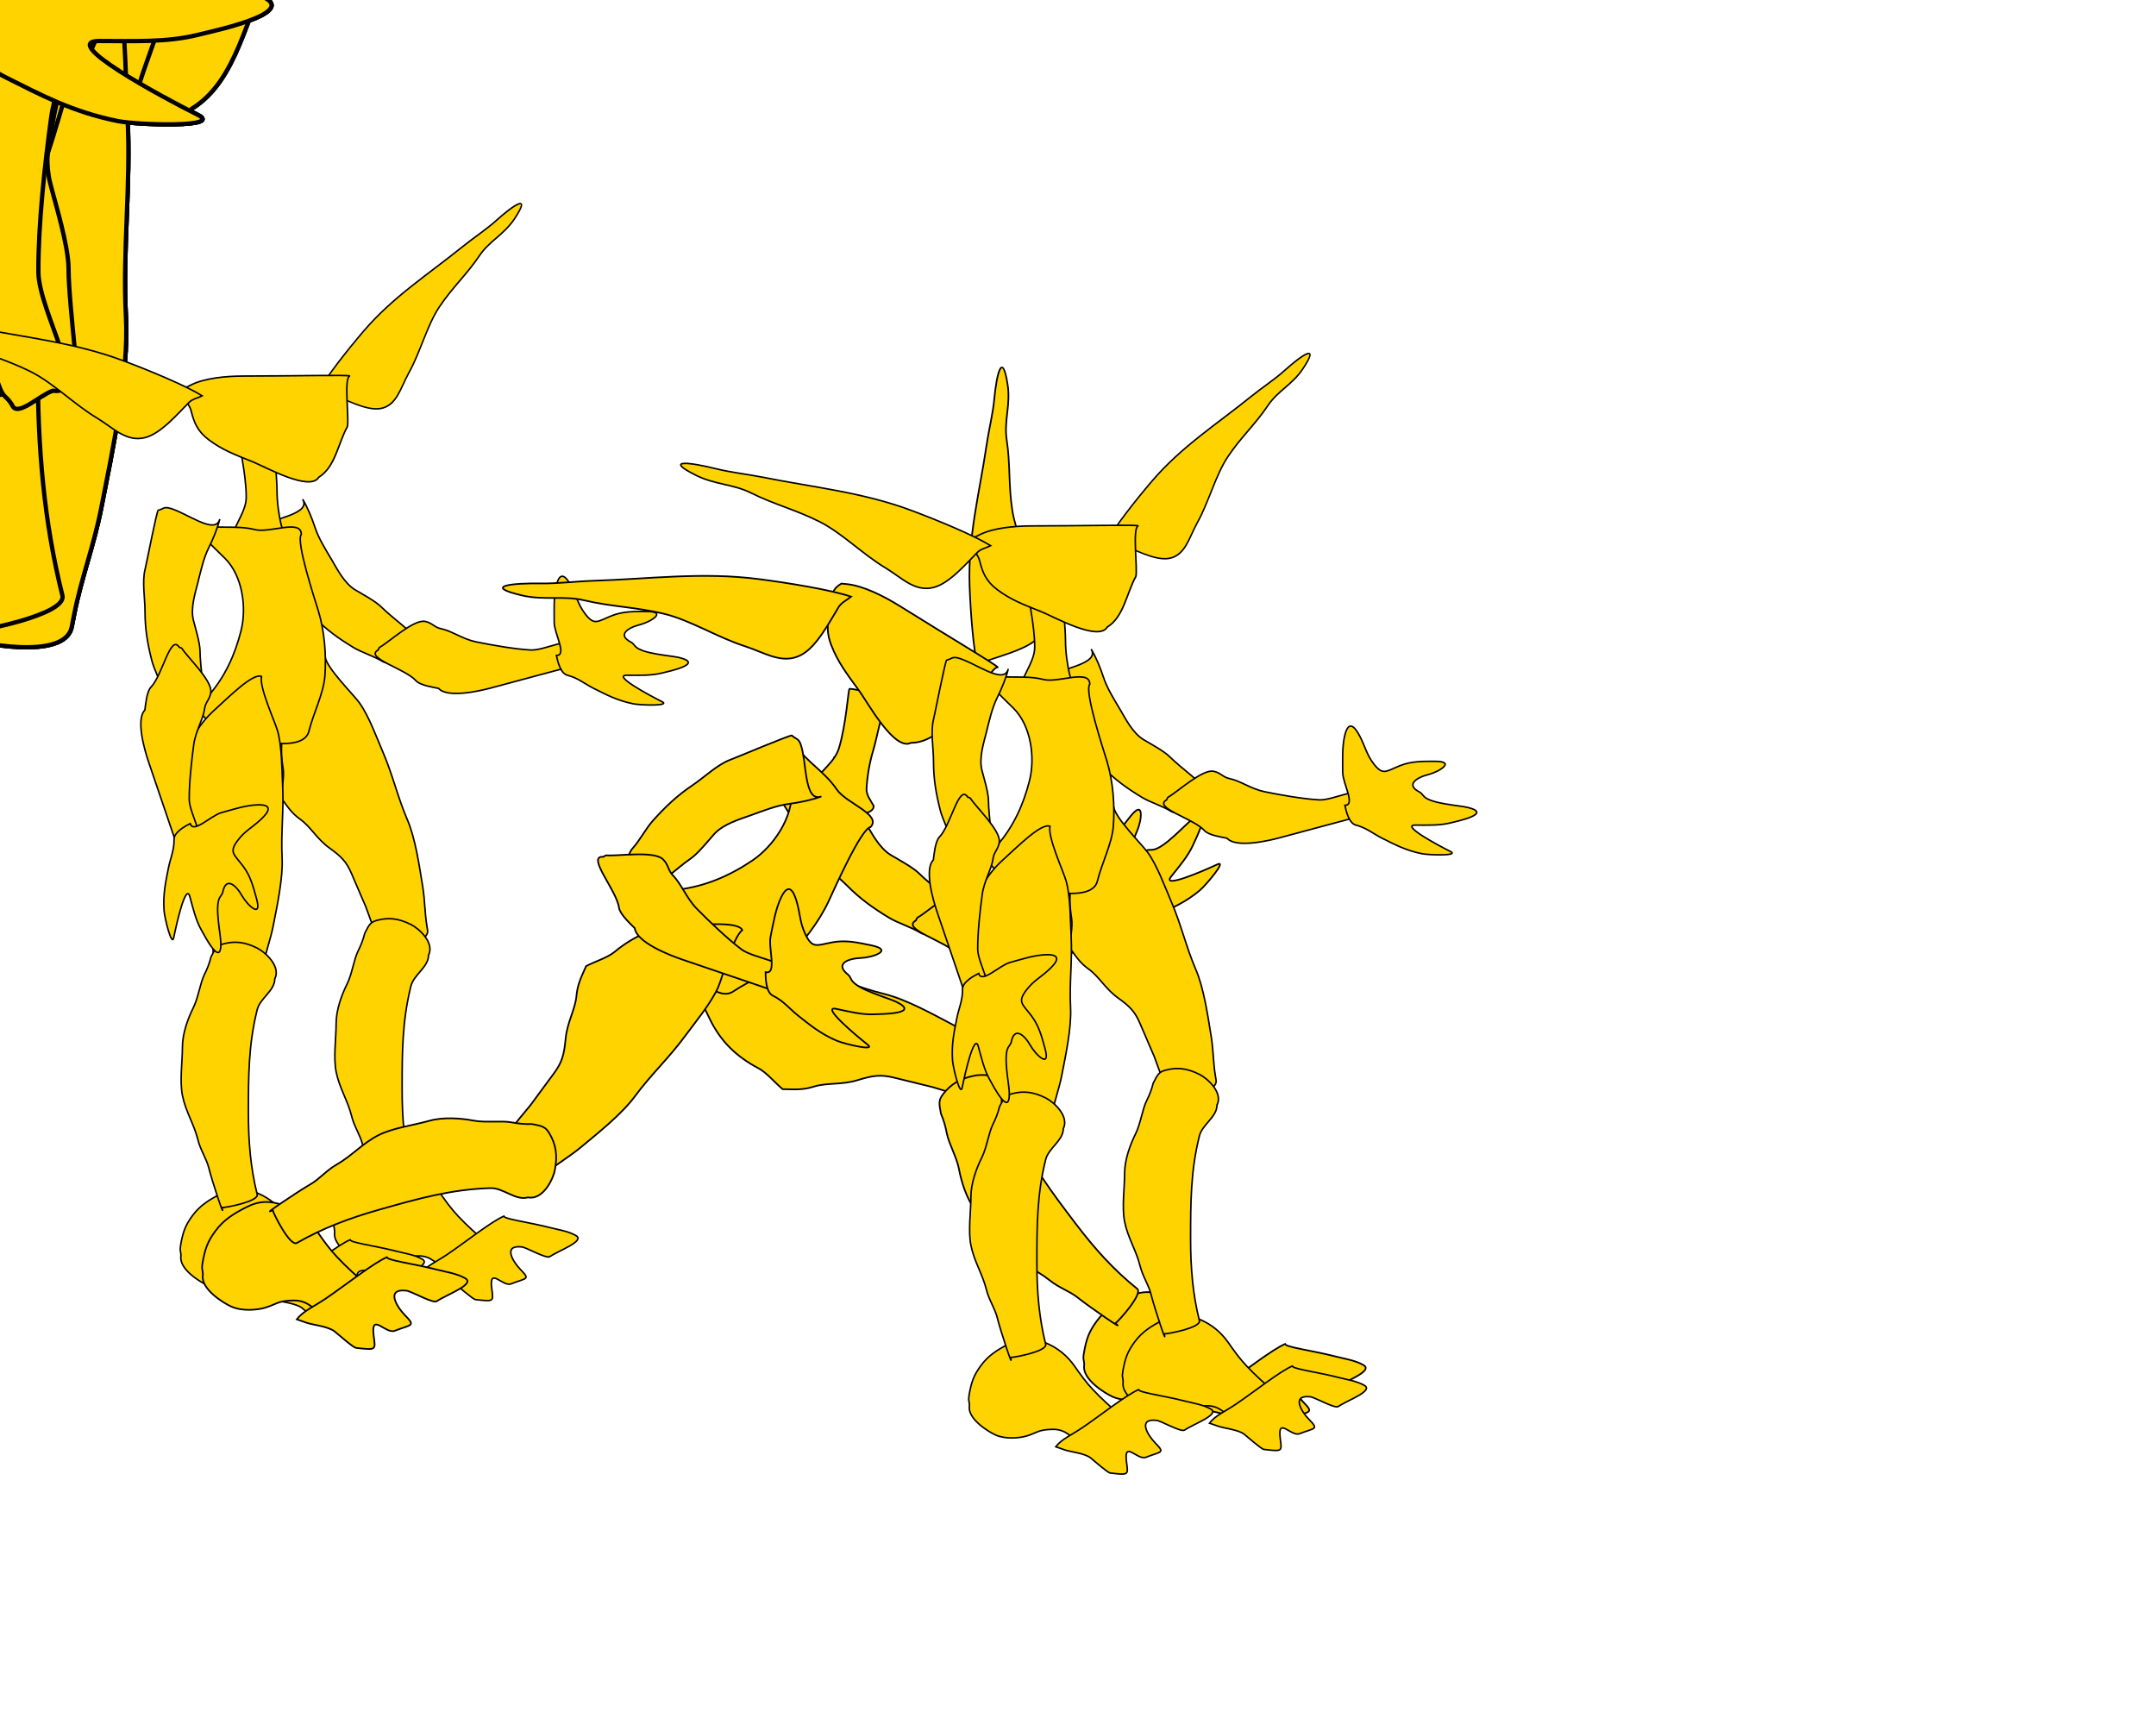 <?xml version="1.0" encoding="UTF-8" standalone="no"?>
<!-- Created with Inkscape (http://www.inkscape.org/) -->
<svg
   xmlns:dc="http://purl.org/dc/elements/1.1/"
   xmlns:cc="http://web.resource.org/cc/"
   xmlns:rdf="http://www.w3.org/1999/02/22-rdf-syntax-ns#"
   xmlns:svg="http://www.w3.org/2000/svg"
   xmlns="http://www.w3.org/2000/svg"
   xmlns:xlink="http://www.w3.org/1999/xlink"
   xmlns:sodipodi="http://inkscape.sourceforge.net/DTD/sodipodi-0.dtd"
   xmlns:inkscape="http://www.inkscape.org/namespaces/inkscape"
   width="500px"
   height="400px"
   id="svg2"
   sodipodi:version="0.32"
   inkscape:version="0.43"
   sodipodi:docbase="/home/gerrit/workspace/cutout_generator/res"
   sodipodi:docname="elfy.svg">
  <defs
     id="defs4" />
  <sodipodi:namedview
     id="base"
     pagecolor="#ffffff"
     bordercolor="#666666"
     borderopacity="1.0"
     inkscape:pageopacity="0.0"
     inkscape:pageshadow="2"
     inkscape:zoom="1.933937"
     inkscape:cx="239.98828"
     inkscape:cy="172.78417"
     inkscape:document-units="px"
     inkscape:current-layer="elfyWalkPoses"
     inkscape:window-width="959"
     inkscape:window-height="738"
     inkscape:window-x="29"
     inkscape:window-y="0" />
  <g
     inkscape:label="Ebene 1"
     inkscape:groupmode="layer"
     id="layer1">
    <path
       style="fill:#ffd300;fill-opacity:1;fill-rule:evenodd;stroke:#000000;stroke-width:1px;stroke-linecap:butt;stroke-linejoin:miter;stroke-opacity:1"
       d="M -12.516,57.822 C -10.167,53.013 -4.195,43.618 0.155,37.704 C 4.172,32.242 7.917,28.355 12.879,23.299 C 19.012,17.052 22.441,10.189 24.122,3.194 C 26.616,-7.194 24.864,-14.18 19.61,-21.051 C 14.228,-28.09 9.54,-33.08 2.322,-36.605 C -4.889,-40.128 -9.505,-40.781 -17.717,-40.705 C -22.111,-40.664 -21.277,-39.959 -24.846,-39.21 C -33.425,-39.131 -39.214,-23.894 -40.374,-19.065 C -42.063,-12.03 -39.514,-3.359 -37.331,0.907 C -34.024,7.37 -31.989,7.273 -30.042,16.555 C -28.245,25.125 -32.895,29.673 -35.584,35.178 C -38.88,41.926 -27.526,48.75 -25.439,50.799 C -20.607,55.542 -19.788,57.89 -12.516,57.822 z "
       id="elfyFoot"
       inkscape:label="elfyFoot" />
    <path
       style="fill:#ffd300;fill-opacity:1;fill-rule:evenodd;stroke:#000000;stroke-width:1px;stroke-linecap:butt;stroke-linejoin:miter;stroke-opacity:1"
       d="M 25.899,-1.924 C 25.899,5.755 16.333,10.627 14.471,18.076 C 8.814,40.701 8.756,60.898 8.756,85.219 C 8.756,103.973 10.186,120.938 14.471,138.076 C 15.605,142.612 -5.635,146.648 -8.386,146.648 C -6.195,155.413 -14.767,129.699 -16.958,120.934 C -18.576,114.462 -22.254,109.749 -24.101,102.362 C -26.621,92.28 -31.987,84.362 -34.101,73.791 C -35.972,64.433 -34.101,51.829 -34.101,42.362 C -34.101,33.593 -30.561,23.855 -26.958,16.648 C -23.809,10.35 -22.509,0.608 -19.815,-4.781 C -17.855,-8.701 -16.572,-12.039 -15.529,-16.209 C -12.546,-22.177 -11.663,-23.604 -6.958,-24.781 C -0.044,-26.509 6.322,-25.998 14.471,-21.924 C 19.624,-19.347 30.01,-10.145 25.899,-1.924 z "
       id="elfyLowerLeg"
       inkscape:label="elfyLowerLeg" />
    <path
       style="fill:#ffd300;fill-opacity:1;fill-rule:evenodd;stroke:#000000;stroke-width:1px;stroke-linecap:butt;stroke-linejoin:miter;stroke-opacity:1"
       d="M 20.481,8.606 C 18.065,0.516 5.437,-18.363 -1.306,-30.45 C -5.605,-38.156 -7.512,-44.327 -12.135,-48.55 C -13,-46.604 -13.866,-44.659 -14.731,-42.713 C -16.217,-39.371 -17.869,-30.29 -21.157,-26.692 C -22.22,-25.528 -31.715,-16.45 -32.057,-14.758 C -34.529,-2.549 -34.327,-3.216 -25.832,-3.6 C -11.16,-4.263 -25.522,3.494 -23.824,9.18 C -20.726,19.555 -22.363,22.04 -14.939,15.928 C -9.706,11.62 1.988,5.66 -0.538,18.137 C -1.134,21.08 -9.653,33.272 -8.326,35.649 C -4.785,41.997 -0.164,59.691 3.93,53.685 C 7.17,48.931 8.462,43.098 10.355,37.664 C 15.093,24.067 18.981,5.917 20.481,8.606 z "
       id="elfyToes"
       inkscape:label="elfyToes" />
    <path
       style="fill:#ffd300;fill-opacity:1;fill-rule:evenodd;stroke:#000000;stroke-width:1px;stroke-linecap:butt;stroke-linejoin:miter;stroke-opacity:1"
       d="M 13.042,3.791 C 2.067,-2.991 -20.99,-12.543 -38.386,-19.066 C -69.898,-30.883 -101.792,-34.033 -134.101,-40.495 C -144.589,-42.593 -155.863,-43.793 -165.529,-46.209 C -181.708,-50.254 -200.07,-52.765 -178.386,-41.924 C -166.146,-35.803 -154.067,-36.192 -142.672,-30.495 C -127.711,-23.014 -113.809,-19.635 -98.386,-11.924 C -83.7,-4.58 -70.298,9.215 -55.529,18.076 C -44.747,24.546 -36.364,34 -24.101,30.934 C -13.763,28.349 -2.811,15.358 4.471,8.076 C 6.729,5.818 10.185,5.219 13.042,3.791 z "
       id="elfyEar"
       inkscape:label="elfyEar" />
    <path
       style="fill:#ffd300;fill-opacity:1;fill-rule:evenodd;stroke:#000000;stroke-width:1px;stroke-linecap:butt;stroke-linejoin:miter;stroke-opacity:1"
       d="M 25.973,-103.429 C 25.966,-113.531 5.628,-104.084 -4.173,-106.528 C -16.459,-109.59 -28.263,-106.644 -40.209,-109.622 C -49.085,-111.835 -30.036,-94.269 -23.564,-87.805 C -12.223,-76.48 -9.416,-55.969 -13.138,-41.037 C -17.229,-24.627 -23.912,-10.767 -33.899,0.901 C -42.538,10.59 -41.824,15.408 -22.104,24.453 C -16.043,27.68 -6.442,31.115 1.115,31.714 C 10.869,32.488 28.347,34.69 30.908,24.418 C 33.82,12.739 40.375,0.118 41.279,-11.276 C 42.322,-24.422 41.09,-40.442 37.093,-53.544 C 34.835,-60.945 22.248,-99.078 25.973,-103.429 z "
       id="elfyBody"
       inkscape:label="elfyBody"
       sodipodi:nodetypes="cssssccssssc" />
    <path
       style="fill:#ffd300;fill-opacity:1;fill-rule:evenodd;stroke:#000000;stroke-width:1px;stroke-linecap:butt;stroke-linejoin:miter;stroke-opacity:1"
       d="M -26.958,0.934 C -26.482,-0.019 -25.788,-0.891 -25.529,-1.924 C -23.514,-9.987 -16.958,-17.217 -16.958,-26.209 C -16.958,-41.264 -21.99,-61.737 -21.244,-61.924 C -14.753,-63.546 -1.018,-62.818 3.042,-60.495 C 0.868,-51.797 3.042,-39.6 3.042,-30.495 C 3.042,-23.172 4.18,-14.515 5.899,-7.638 C 6.806,-4.012 10.614,-1.494 13.042,0.934 C 14.737,7.714 -4.735,11.806 -6.958,12.362 C -14.003,14.123 -18.751,13.608 -24.101,10.934 C -29.021,8.473 -28.297,7.632 -26.958,0.934 z "
       id="elfyNeck"
       inkscape:label="elfyNeck" />
    <path
       style="fill:#ffd300;fill-opacity:1;fill-rule:evenodd;stroke:#000000;stroke-width:1px;stroke-linecap:butt;stroke-linejoin:miter;stroke-opacity:1"
       d="M 28.756,-23.352 C 26.038,-12.479 6.773,-27.777 -4.101,-30.495 C -7.776,-31.414 -8.287,-29.658 -11.244,-29.066 C -12.078,-29.275 -18.844,5.622 -19.815,9.505 C -21.771,17.329 -19.815,28.493 -19.815,36.648 C -19.815,48.097 -18.219,57.318 -15.529,68.076 C -13.905,74.574 -10.188,80.871 -8.386,88.076 C -8.128,89.109 -7.434,89.981 -6.958,90.934 C -6.194,93.987 15.491,88.536 17.328,88.076 C 19.41,96.405 15.899,70.947 15.899,62.362 C 15.899,56.934 12.762,46.954 11.614,42.362 C 9.607,34.336 12.906,24.336 14.471,18.076 C 16.335,10.619 18.198,2.051 21.614,-4.781 C 24.346,-10.245 27.165,-16.987 28.756,-23.352 z "
       id="elfyUpperArm"
       inkscape:label="elfyUpperArm" />
    <path
       style="fill:#ffd300;fill-opacity:1;fill-rule:evenodd;stroke:#000000;stroke-width:1px;stroke-linecap:butt;stroke-linejoin:miter;stroke-opacity:1"
       d="M 12.237,90.608 C 21.398,91.86 8.962,72.317 8.905,63.071 C 8.839,52.258 10.39,38.039 11.849,27.364 C 13.066,18.452 17.927,11.186 18.932,3.829 C 19.483,-0.205 22.31,-2.016 22.934,-6.586 C 23.958,-14.081 8.047,-29.027 4.238,-34.932 C 3.873,-35.498 3.03,-35.527 2.426,-35.825 C -3.306,-44.71 -8.508,-17.484 -15.938,-9.962 C -18.763,-7.102 -19.488,1.868 -19.912,4.971 C -25.95,11.083 -20.034,31.228 -17.445,38.838 C -14.378,47.854 -11.311,56.871 -8.244,65.887 C -5.637,73.551 -3.03,81.215 -0.423,88.879 C 0.847,92.612 1.139,91.3 2.77,93.829 C 3.843,96.985 9.081,91.682 12.237,90.608 z "
       id="elfyLowerArm"
       inkscape:label="elfyLowerArm" />
    <path
       style="fill:#ffd300;fill-opacity:1;fill-rule:evenodd;stroke:#000000;stroke-width:1px;stroke-linecap:butt;stroke-linejoin:miter;stroke-opacity:1"
       d="M -22.672,-3.352 C -15.513,-3.352 -24.101,-17.622 -24.101,-24.781 C -24.101,-33.08 -24.544,-41.58 -22.672,-49.066 C -20.254,-58.741 -16.206,-54.706 -12.672,-47.638 C -9.111,-40.515 -8.546,-36.422 -4.101,-30.495 C 1.952,-22.425 4.09,-25.485 13.042,-29.066 C 20.506,-32.052 27.522,-31.924 35.899,-31.924 C 49.928,-31.924 38.139,-24.983 31.614,-23.352 C 23.447,-21.31 16.694,-16.526 25.899,-11.924 C 27.104,-11.321 27.804,-10.019 28.756,-9.066 C 33.548,-4.275 51.667,-3.339 57.328,-1.924 C 73.591,2.142 50.048,7.039 45.899,8.076 C 38.68,9.881 30.831,9.505 23.042,9.505 C 13.518,9.505 37.381,22.389 45.899,26.648 C 51.828,29.612 32.005,29.012 27.328,28.076 C 16.824,25.976 9.3,21.92 1.614,18.076 C -4.218,15.161 -8.783,11.192 -15.529,9.505 C -19.972,8.394 -21.91,0.459 -22.672,-3.352 z "
       id="elfyHand"
       inkscape:label="elfyHand" />
    <path
       style="fill:#ffd300;fill-opacity:1;fill-rule:evenodd;stroke:#000000;stroke-width:1px;stroke-linecap:butt;stroke-linejoin:miter;stroke-opacity:1"
       d="M -42.69,31.892 C -40.581,26.769 -35.985,19.937 -34.92,14.488 C -32.017,-0.355 -25.93,-12.098 -14.625,-22.301 C -5.655,-30.396 10.359,-46.562 15.82,-44.004 C 14.361,-36.544 24.58,-14.807 26.339,-8.468 C 29.172,1.75 29.025,16.546 29.573,27.1 C 30.402,43.081 28.381,57.599 29.212,73.609 C 29.893,86.723 26.076,104.535 23.517,117.62 C 21.739,126.714 18.872,133.928 17.18,142.582 C 16.997,143.517 16.814,144.452 16.632,145.386 C 15.075,153.347 -5.678,149.092 -8.574,147.736 C -12.038,146.113 -11.22,145.695 -13.633,143.835 C -16.561,142.464 -15.542,120.425 -15.708,117.228 C -16.066,110.344 -16.515,101.694 -16.93,93.699 C -17.358,85.451 -19.203,81.274 -24.582,73.28 C -30.265,64.834 -31.184,56.23 -35.892,49.234 C -39.668,43.622 -40.551,39.607 -42.69,31.892 z "
       id="elfyUpperLeg"
       inkscape:label="elfyUpperLeg" />
    <path
       style="fill:#ffd300;fill-opacity:1;fill-rule:evenodd;stroke:#000000;stroke-width:1px;stroke-linecap:butt;stroke-linejoin:miter;stroke-opacity:1"
       d="M -41.244,-33.352 C -40.291,-33.828 -39.339,-34.304 -38.386,-34.781 C -29.657,-39.145 -15.969,-40.495 -4.101,-40.495 C 28.795,-40.495 65.368,-41.392 64.471,-40.495 C 60.672,-38.596 64.292,-12.635 63.042,-7.638 C 56.955,3.372 55.194,18.641 44.471,25.219 C 38.717,34.81 9.824,18.504 1.614,15.219 C -10.126,10.523 -18.195,7.506 -26.958,0.934 C -34.438,-4.677 -36.617,-10.561 -38.386,-17.638 C -40.07,-24.371 -45.483,-24.872 -41.244,-33.352 z "
       id="elfyHead"
       inkscape:label="elfyHead"
       sodipodi:nodetypes="csscccsssc" />
    <g
       id="elfy"
       inkscape:label="elfy">
      <g
         inkscape:label="elfyBody"
         id="g3307">
        <g
           id="g3246"
           inkscape:label="elfyLeftUpperArm">
          <use
             height="1052.362"
             width="744.094"
             id="use3205"
             xlink:href="#elfyUpperArm"
             y="0"
             x="0"
             inkscape:label="elfyLeftUpperArm" />
          <g
             inkscape:label="elfyLeftLowerArm"
             id="g3242">
            <use
               x="0"
               y="0"
               xlink:href="#elfyLowerArm"
               id="use3207"
               width="744.094"
               height="1052.362"
               inkscape:label="elfyLeftLowerArm" />
            <use
               x="0"
               y="0"
               xlink:href="#elfyHand"
               id="use3191"
               width="744.094"
               height="1052.362"
               inkscape:label="elfyLeftHand" />
          </g>
        </g>
        <g
           id="g3299"
           inkscape:label="elfyLeftUpperLeg">
          <use
             inkscape:label="elfyLeftUpperLeg"
             height="1052.362"
             width="744.094"
             id="use3211"
             xlink:href="#elfyUpperLeg"
             y="0"
             x="0" />
          <g
             inkscape:label="elfyLeftLowerLeg"
             id="g3293">
            <g
               id="g3289"
               inkscape:label="elfyLeftFoot">
              <use
                 height="1052.362"
                 width="744.094"
                 id="use3213"
                 xlink:href="#elfyFoot"
                 y="0"
                 x="0"
                 inkscape:label="elfyLeftFoot" />
              <use
                 inkscape:label="elfyLeftToes"
                 height="1052.362"
                 width="744.094"
                 id="use3217"
                 xlink:href="#elfyToes"
                 y="0"
                 x="0" />
            </g>
            <use
               x="0"
               y="0"
               xlink:href="#elfyLowerLeg"
               id="use3215"
               width="744.094"
               height="1052.362"
               inkscape:label="elfyLeftLowerLeg" />
          </g>
        </g>
        <g
           id="g3252"
           inkscape:label="elfyNeck">
          <use
             inkscape:label="elfyNeck"
             height="1052.362"
             width="744.094"
             id="use3201"
             xlink:href="#elfyNeck"
             y="0"
             x="0" />
          <g
             inkscape:label="elfyHead"
             id="g3219">
            <use
               height="1052.362"
               width="744.094"
               id="use3203"
               xlink:href="#elfyEar"
               y="0"
               x="0"
               inkscape:label="elfyLeftEar" />
            <use
               x="0"
               y="0"
               xlink:href="#elfyHead"
               id="use3183"
               width="744.094"
               height="1052.362"
               inkscape:label="elfyHead" />
            <use
               x="0"
               y="0"
               xlink:href="#elfyEar"
               id="use3181"
               width="744.094"
               height="1052.362"
               inkscape:label="elfyRightEar" />
          </g>
        </g>
        <use
           x="0"
           y="0"
           xlink:href="#elfyBody"
           id="use3185"
           width="744.094"
           height="1052.362"
           inkscape:label="elfyBody" />
        <g
           id="g3281"
           inkscape:label="elfyRightUpperLeg">
          <use
             inkscape:label="elfyRightUpperLeg"
             height="1052.362"
             width="744.094"
             id="use3193"
             xlink:href="#elfyUpperLeg"
             y="0"
             x="0" />
          <g
             inkscape:label="elfyRightLowerLeg"
             id="g3263">
            <g
               id="g3259"
               inkscape:label="elfyRightFoot">
              <use
                 inkscape:label="elfyRightFoot"
                 height="1052.362"
                 width="744.094"
                 id="use3199"
                 xlink:href="#elfyFoot"
                 y="0"
                 x="0" />
              <use
                 inkscape:label="elfyRightToes"
                 height="1052.362"
                 width="744.094"
                 id="use3197"
                 xlink:href="#elfyToes"
                 y="0"
                 x="0" />
            </g>
            <use
               x="0"
               y="0"
               xlink:href="#elfyLowerLeg"
               id="use3195"
               width="744.094"
               height="1052.362"
               inkscape:label="elfyRightLowerLeg" />
          </g>
        </g>
        <g
           id="g3236"
           inkscape:label="elfyRightUpperArm">
          <use
             x="0"
             y="0"
             xlink:href="#elfyUpperArm"
             id="use3228"
             width="744.094"
             height="1052.362"
             inkscape:label="elfyRightUpperArm" />
          <g
             id="g3230"
             inkscape:label="elfyRightLowerArm">
            <use
               inkscape:label="elfyRightLowerArm"
               height="1052.362"
               width="744.094"
               id="use3232"
               xlink:href="#elfyLowerArm"
               y="0"
               x="0" />
            <use
               inkscape:label="elfyRightHand"
               height="1052.362"
               width="744.094"
               id="use3234"
               xlink:href="#elfyHand"
               y="0"
               x="0" />
          </g>
        </g>
      </g>
    </g>
    <g
       id="elfyWalkPoses"
       transform="translate(-63.838,265.261)"
       inkscape:label="#g1390">
      <g
         transform="translate(-9.844,-30.814)"
         inkscape:label="elfyPose1"
         id="elfyPose1">
        <use
           inkscape:label="elfyLeftUpperArm"
           x="0"
           y="0"
           xlink:href="#elfyUpperArm"
           id="use3421"
           transform="matrix(0.254,-0.251,0.251,0.254,142.432,-105.538)"
           width="744.094"
           height="1052.362" />
        <use
           x="0"
           y="0"
           xlink:href="#elfyLowerArm"
           id="use3425"
           transform="matrix(2.342359e-2,-0.356,0.356,2.342359e-2,174.081,-82.029)"
           width="744.094"
           height="1052.362"
           inkscape:label="elfyLeftLowerArm" />
        <use
           x="0"
           y="0"
           xlink:href="#elfyHand"
           id="use3427"
           transform="matrix(0.357,0,0,0.357,210.814,-81.262)"
           width="744.094"
           height="1052.362"
           inkscape:label="elfyLeftHand" />
        <use
           x="0"
           y="0"
           xlink:href="#elfyNeck"
           id="use3431"
           transform="matrix(0.357,0,0,0.357,136.837,-109.832)"
           width="744.094"
           height="1052.362"
           inkscape:label="elfyNeck" />
        <use
           inkscape:label="elfyLeftEar"
           height="1052.362"
           width="744.094"
           transform="matrix(-0.275,0.133,0.156,0.321,150.417,-146.431)"
           id="use3435"
           xlink:href="#elfyEar"
           y="0"
           x="0" />
        <use
           x="0"
           y="0"
           xlink:href="#elfyHead"
           id="use3437"
           transform="matrix(0.357,0,0,0.357,131.735,-132.79)"
           width="744.094"
           height="1052.362"
           inkscape:label="elfyHead" />
        <use
           x="0"
           y="0"
           xlink:href="#elfyEar"
           id="use3439"
           transform="matrix(0.357,0,0,0.357,115.919,-144.015)"
           width="744.094"
           height="1052.362"
           inkscape:label="elfyRightEar" />
        <use
           x="0"
           y="0"
           xlink:href="#elfyUpperLeg"
           id="use3443"
           transform="matrix(0.335,-0.124,0.124,0.335,149.241,-65.4)"
           width="744.094"
           height="1052.362"
           inkscape:label="elfyLeftUpperLeg" />
        <use
           inkscape:label="elfyLeftFoot"
           x="0"
           y="0"
           xlink:href="#elfyFoot"
           id="use3449"
           transform="matrix(6.521601e-2,-0.351,0.351,6.521601e-2,166.68,45.15)"
           width="744.094"
           height="1052.362" />
        <use
           x="0"
           y="0"
           xlink:href="#elfyToes"
           id="use3451"
           transform="matrix(-2.980196e-2,-0.356,0.356,-2.980196e-2,188.234,55.046)"
           width="744.094"
           height="1052.362"
           inkscape:label="elfyLeftToes" />
        <use
           x="0"
           y="0"
           xlink:href="#elfyLowerLeg"
           id="use3453"
           transform="matrix(0.357,0,0,0.357,163.811,-12.245)"
           width="744.094"
           height="1052.362"
           inkscape:label="elfyLeftLowerLeg" />
        <use
           x="0"
           y="0"
           xlink:href="#elfyBody"
           id="use3455"
           transform="matrix(0.357,0,0,0.357,134.286,-73.609)"
           width="744.094"
           height="1052.362"
           inkscape:label="elfyBody" />
        <use
           x="0"
           y="0"
           xlink:href="#elfyUpperLeg"
           id="use3461"
           transform="matrix(0.357,0,0,0.357,128.673,-61.874)"
           width="744.094"
           height="1052.362"
           inkscape:label="elfyRightUpperLeg" />
        <use
           x="0"
           y="0"
           xlink:href="#elfyFoot"
           id="use3467"
           transform="matrix(6.521601e-2,-0.351,0.351,6.521601e-2,131.033,50.621)"
           width="744.094"
           height="1052.362"
           inkscape:label="elfyRightFoot" />
        <use
           x="0"
           y="0"
           xlink:href="#elfyToes"
           id="use3469"
           transform="matrix(-2.980196e-2,-0.356,0.356,-2.980196e-2,152.587,60.517)"
           width="744.094"
           height="1052.362"
           inkscape:label="elfyRightToes" />
        <use
           x="0"
           y="0"
           xlink:href="#elfyLowerLeg"
           id="use3471"
           transform="matrix(0.357,0,0,0.357,128.163,-6.774)"
           width="744.094"
           height="1052.362"
           inkscape:label="elfyRightLowerLeg" />
        <use
           inkscape:label="elfyRightUpperArm"
           height="1052.362"
           width="744.094"
           transform="matrix(0.357,0,0,0.357,114.388,-105.751)"
           id="use3475"
           xlink:href="#elfyUpperArm"
           y="0"
           x="0" />
        <use
           inkscape:label="elfyRightLowerArm"
           height="1052.362"
           width="744.094"
           transform="matrix(0.357,0,0,0.357,114.388,-71.568)"
           id="use3479"
           xlink:href="#elfyLowerArm"
           y="0"
           x="0" />
        <use
           inkscape:label="elfyRightHand"
           height="1052.362"
           width="744.094"
           transform="matrix(9.488965e-2,0.344,-0.344,9.488965e-2,118.792,-35.364)"
           id="use3481"
           xlink:href="#elfyHand"
           y="0"
           x="0" />
      </g>
      <g
         transform="translate(113.696,29.572)"
         inkscape:label="elfyPose2"
         id="elfyPose2">
        <use
           inkscape:label="elfyLeftUpperArm"
           x="0"
           y="0"
           xlink:href="#elfyUpperArm"
           id="use3489"
           transform="matrix(0.276,-0.273,0.273,0.276,141.949,-105.099)"
           width="744.094"
           height="1052.362" />
        <use
           x="0"
           y="0"
           xlink:href="#elfyLowerArm"
           id="use3493"
           transform="matrix(2.546605e-2,-0.387,0.387,2.546605e-2,176.357,-79.541)"
           width="744.094"
           height="1052.362"
           inkscape:label="elfyLeftLowerArm" />
        <use
           x="0"
           y="0"
           xlink:href="#elfyHand"
           id="use3495"
           transform="matrix(0.241,-0.304,0.304,0.241,213.299,-86.863)"
           width="744.094"
           height="1052.362"
           inkscape:label="elfyLeftHand" />
        <use
           x="0"
           y="0"
           xlink:href="#elfyNeck"
           id="use3499"
           transform="matrix(0.371,0.113,-0.113,0.371,148.045,-109.739)"
           width="744.094"
           height="1052.362"
           inkscape:label="elfyNeck" />
        <use
           inkscape:label="elfyLeftEar"
           height="1052.362"
           width="744.094"
           transform="matrix(-0.122,0.31,0.361,0.142,177.202,-144.334)"
           id="use3503"
           xlink:href="#elfyEar"
           y="0"
           x="0" />
        <use
           x="0"
           y="0"
           xlink:href="#elfyHead"
           id="use3505"
           transform="matrix(0.329,0.206,-0.206,0.329,151.966,-140.039)"
           width="744.094"
           height="1052.362"
           inkscape:label="elfyHead" />
        <use
           x="0"
           y="0"
           xlink:href="#elfyEar"
           id="use3507"
           transform="matrix(0.378,-8.866489e-2,8.866489e-2,0.378,142.249,-156.754)"
           width="744.094"
           height="1052.362"
           inkscape:label="elfyRightEar" />
        <use
           x="0"
           y="0"
           xlink:href="#elfyUpperLeg"
           id="use3511"
           transform="matrix(0.112,-0.372,0.372,0.112,124.568,-61.727)"
           width="744.094"
           height="1052.362"
           inkscape:label="elfyLeftUpperLeg" />
        <use
           inkscape:label="elfyLeftFoot"
           x="0"
           y="0"
           xlink:href="#elfyFoot"
           id="use3517"
           transform="matrix(7.090263e-2,-0.382,0.382,7.090263e-2,218.323,14.977)"
           width="744.094"
           height="1052.362" />
        <use
           x="0"
           y="0"
           xlink:href="#elfyToes"
           id="use3519"
           transform="matrix(-3.24006e-2,-0.387,0.387,-3.24006e-2,245.679,24.951)"
           width="744.094"
           height="1052.362"
           inkscape:label="elfyLeftToes" />
        <use
           x="0"
           y="0"
           xlink:href="#elfyLowerLeg"
           id="use3521"
           transform="matrix(0.309,-0.235,0.235,0.309,176.95,-35.254)"
           width="744.094"
           height="1052.362"
           inkscape:label="elfyLeftLowerLeg" />
        <use
           x="0"
           y="0"
           xlink:href="#elfyBody"
           id="use3523"
           transform="matrix(0.288,0.26,-0.26,0.288,117.684,-80.028)"
           width="744.094"
           height="1052.362"
           inkscape:label="elfyBody" />
        <use
           x="0"
           y="0"
           xlink:href="#elfyUpperLeg"
           id="use3529"
           transform="matrix(0.3,0.246,-0.246,0.3,106.713,-69.865)"
           width="744.094"
           height="1052.362"
           inkscape:label="elfyRightUpperLeg" />
        <use
           x="0"
           y="0"
           xlink:href="#elfyFoot"
           id="use3535"
           transform="matrix(7.090263e-2,-0.382,0.382,7.090263e-2,13.932,-5.926)"
           width="744.094"
           height="1052.362"
           inkscape:label="elfyRightFoot" />
        <use
           x="0"
           y="0"
           xlink:href="#elfyToes"
           id="use3537"
           transform="matrix(-3.24006e-2,-0.387,0.387,-3.24006e-2,37.365,4.832)"
           width="744.094"
           height="1052.362"
           inkscape:label="elfyRightToes" />
        <use
           x="0"
           y="0"
           xlink:href="#elfyLowerLeg"
           id="use3539"
           transform="matrix(0.106,0.374,-0.374,0.106,69.099,-26.657)"
           width="744.094"
           height="1052.362"
           inkscape:label="elfyRightLowerLeg" />
        <use
           inkscape:label="elfyRightUpperArm"
           height="1052.362"
           width="744.094"
           transform="matrix(0.217,0.322,-0.322,0.217,126.884,-114.347)"
           id="use3543"
           xlink:href="#elfyUpperArm"
           y="0"
           x="0" />
        <use
           inkscape:label="elfyRightLowerArm"
           height="1052.362"
           width="744.094"
           transform="matrix(0.237,-0.308,0.308,0.237,100.536,-86.911)"
           id="use3547"
           xlink:href="#elfyLowerArm"
           y="0"
           x="0" />
        <use
           inkscape:label="elfyRightHand"
           height="1052.362"
           width="744.094"
           transform="matrix(0.38,7.905323e-2,-7.905323e-2,0.38,136.044,-66.33)"
           id="use3549"
           xlink:href="#elfyHand"
           y="0"
           x="0" />
      </g>
      <use
         height="400"
         width="500"
         transform="translate(182.857,34.75)"
         id="use1388"
         xlink:href="#elfyPose1"
         y="0"
         x="0" />
    </g>
  </g>
</svg>
